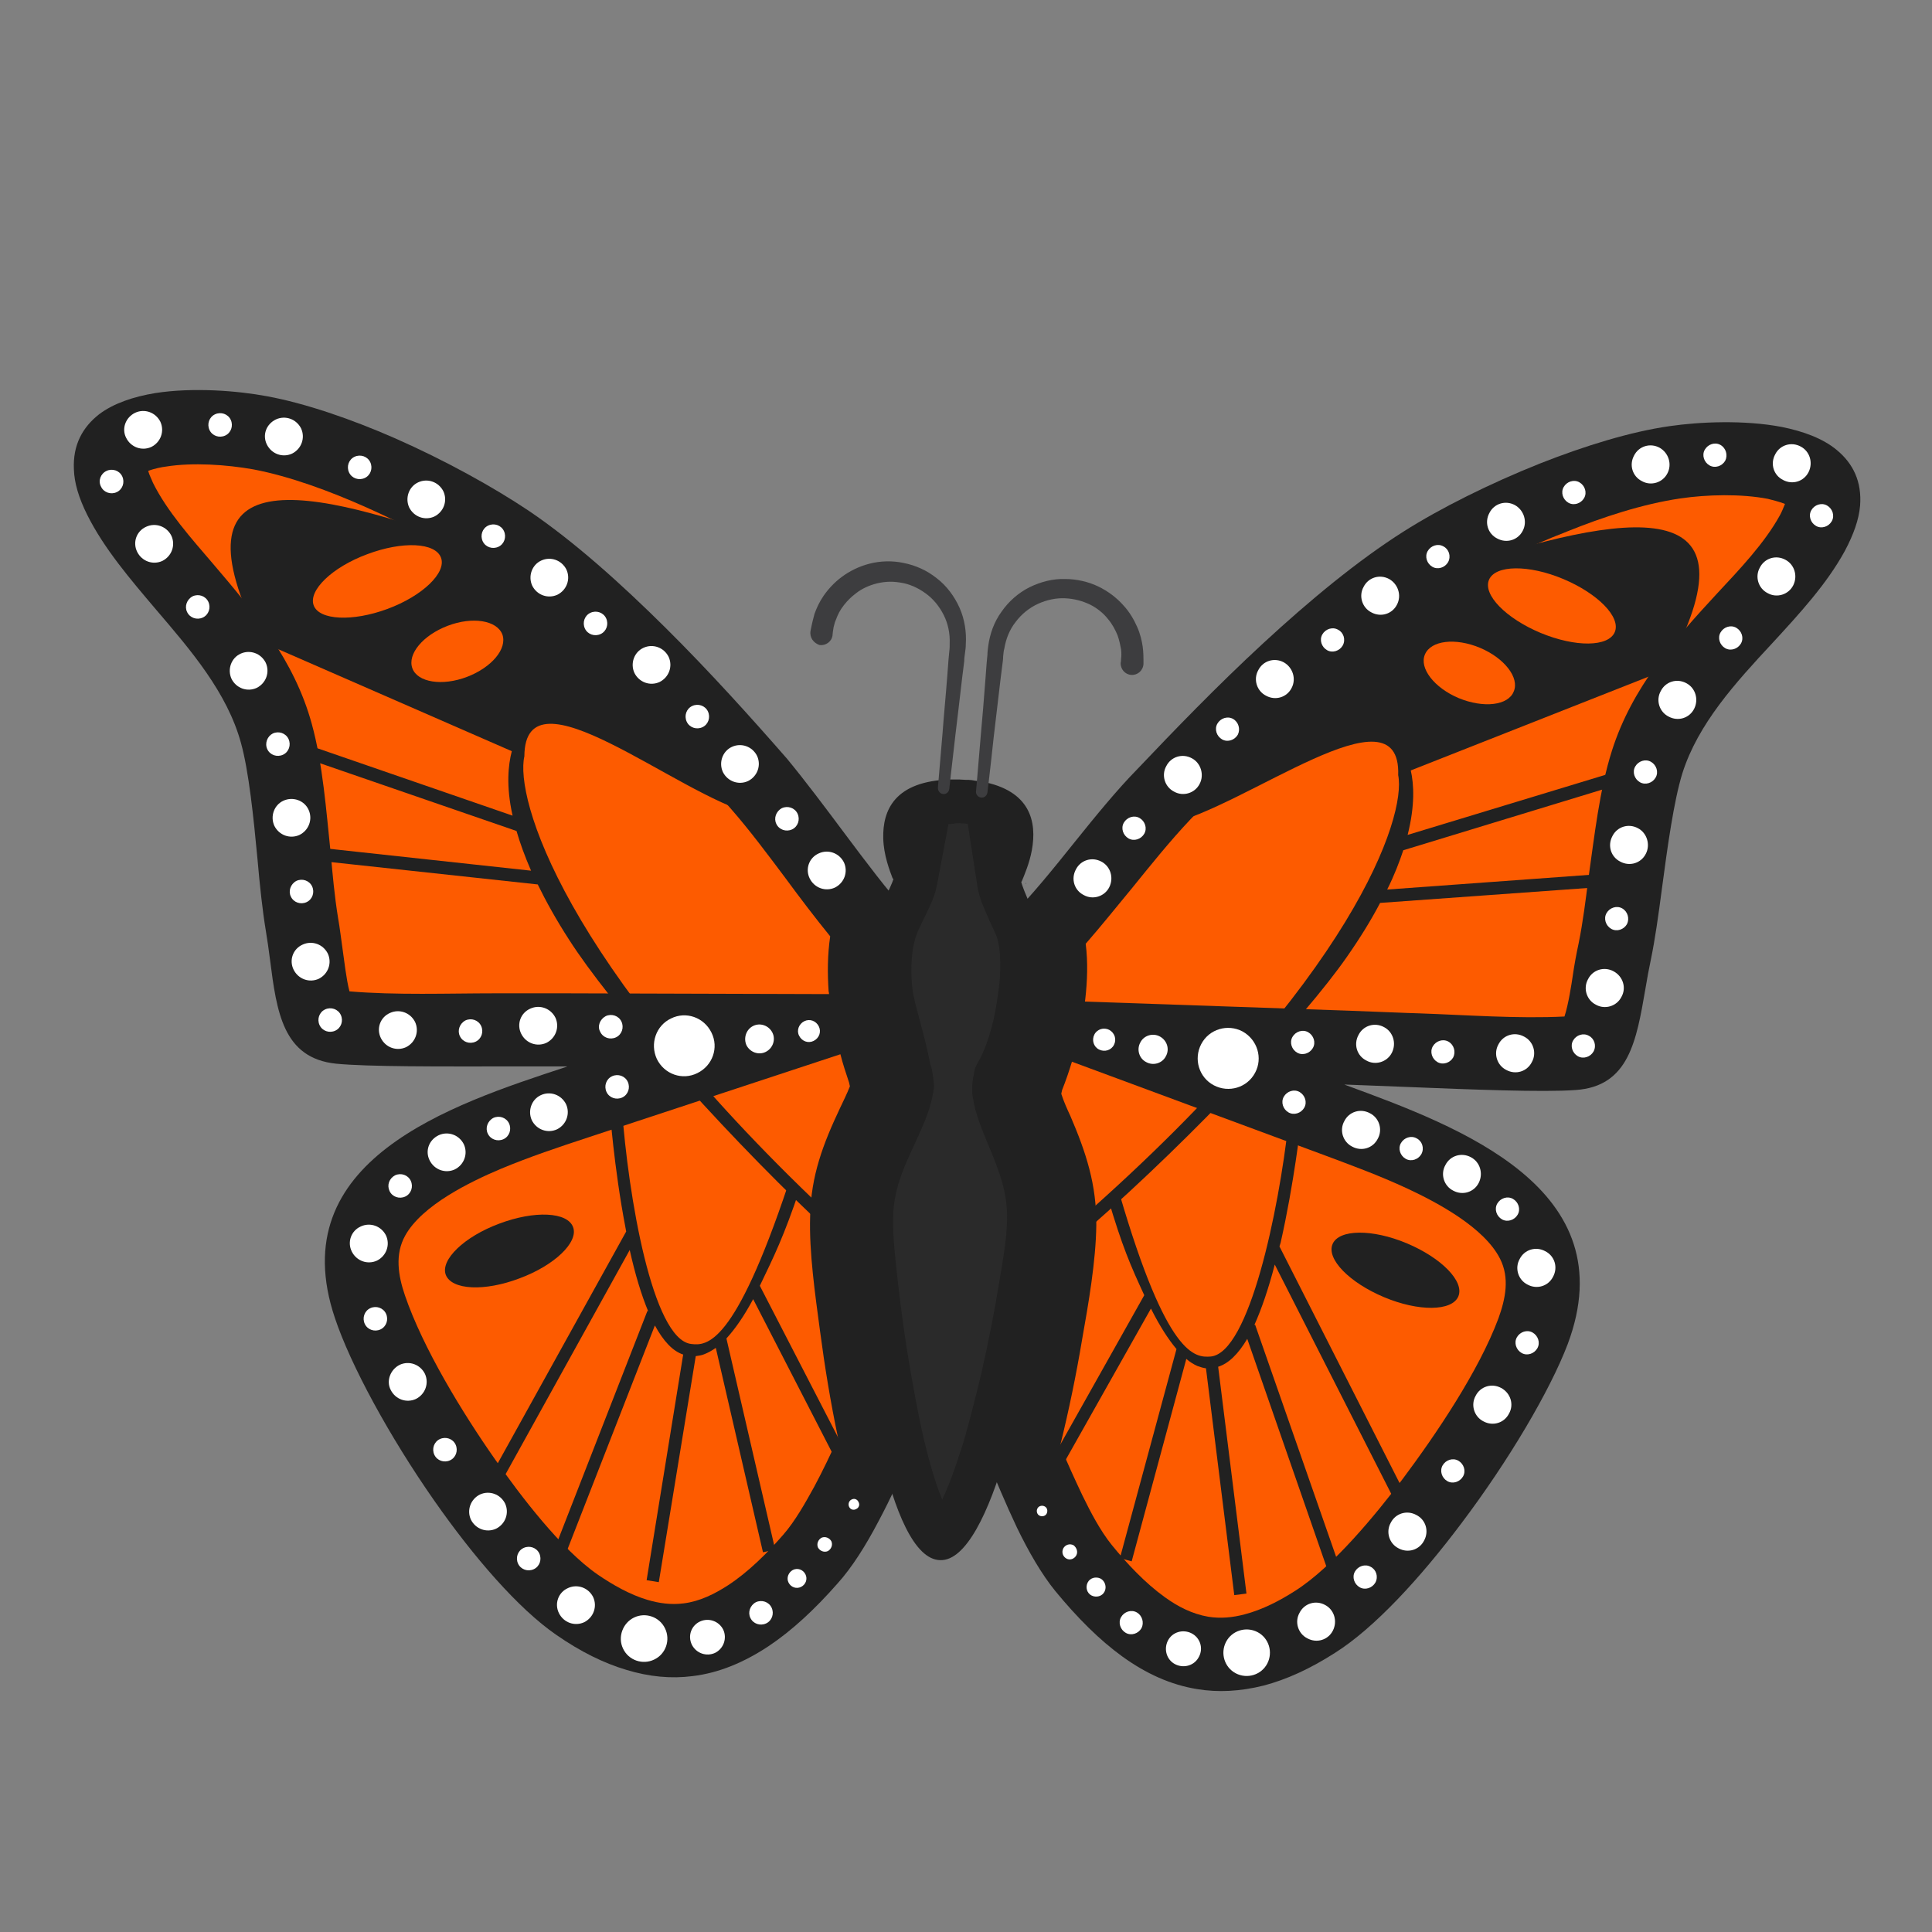 <?xml version="1.0" encoding="utf-8"?>
<!-- Generator: Adobe Illustrator 27.0.1, SVG Export Plug-In . SVG Version: 6.00 Build 0)  -->
<svg version="1.1" id="Capa_1" xmlns="http://www.w3.org/2000/svg" xmlns:xlink="http://www.w3.org/1999/xlink" x="0px" y="0px"
	 viewBox="0 0 491.5 491.5" style="enable-background:new 0 0 491.5 491.5;" xml:space="preserve">
<rect x="0" y="0" width="491.5" height="491.5" fill="#808080" stroke="none"/>
<style type="text/css">
	.st0{fill:#424242;}
	.st1{fill:#212121;}
	.st2{fill-rule:evenodd;clip-rule:evenodd;fill:#FD5B00;}
	.st3{fill:#FD5B00;}
	.st4{fill:#FFFFFF;}
	.st5{fill-rule:evenodd;clip-rule:evenodd;fill:#2A2A2A;}
	.st6{fill:#3D3D3F;}
</style>
<g>
	<path class="st0" d="M167.5,267.9L167.5,267.9c0,0.8,0.1,1.2,0.1,0.7L167.5,267.9z"/>
	<path class="st0" d="M167.7,268c0.1-1,0-0.7-0.2,0l0.1,0.7C167.6,268.5,167.7,268.3,167.7,268z"/>
	<path class="st1" d="M215,212.2c5.4,7.2,10.7,14.3,15.4,19.4l2,2.2l-1.3,2.7c-1.2,2.5-2,7.5-1.5,14.2c0.4,5.6,1.7,12.3,4.4,19.7
		l0.1,0.6c0.4,1,0.7,2.1,0.8,3.1c0.2,1.3,0.1,2.7-0.2,4.2c-0.8,3.8-2.4,7.4-4.3,11.3c-2.6,5.6-5.7,12-5.8,20
		c-0.1,4.5,0.8,14.5,2.4,26.2c1.4,9.9,3.2,20.9,5.4,30.4l-0.3,2.9c-2.6,5.7-5.5,12.1-8.6,17.9c-3.2,6.1-6.7,11.7-10.4,15.8
		c-5.8,6.6-11.6,12-17.6,16c-6.2,4.1-12.6,6.8-19.3,7.6c-5.4,0.7-11,0.2-16.9-1.6c-5.7-1.7-11.6-4.6-17.8-8.9
		c-9.7-6.7-21-19.8-31-34.1c-11.4-16.3-21.3-34.5-25.3-46.5c-13.5-40.1,29.4-54.2,58.6-63.8l0.5-0.2c-4.9,0-10.1,0-15.4,0
		c-17.3,0-35.2,0.1-43.4-0.7c-13.5-1.4-15.1-13.1-16.8-26.4c-0.3-2.5-0.7-5.1-1.1-7.6c-0.8-4.8-1.5-11.2-2.1-18.1
		c-1-10.6-2.2-22.3-4.2-29.5c-3.5-12.8-12.7-23.5-21.5-33.8c-6.7-7.9-13.3-15.6-17.6-24.2c-2.2-4.4-3.3-8.2-3.4-11.6
		c-0.3-6.2,2.2-10.7,6.4-14c3.7-2.8,8.8-4.5,14.3-5.4c9.6-1.5,20.9-0.6,28.4,0.8c9.8,1.8,21.4,5.8,32.6,10.7
		c12.7,5.6,25,12.4,34.1,18.5c11.5,7.8,23.3,18.4,34.7,29.7c11.3,11.2,21.9,23,30.9,33.3C204.9,198.7,210,205.5,215,212.2L215,212.2
		z"/>
	<path class="st2" d="M37.7,119.8c0.3,1.1,0.9,2.2,1.2,3c3.6,7.3,9.9,14.3,15.1,20.4c10.6,12.4,20.9,24.8,25.3,40.9
		c2.8,10.1,3.7,22.2,4.8,32.7c0.5,5.5,1,11.2,1.9,16.7c0.5,2.8,0.8,5.6,1.2,8.3c0.3,2,0.9,7.4,1.7,10.4c11.6,1,25.3,0.5,36.9,0.5
		c1,0,2,0,3,0c5.2,0,10.3,0,15.5,0l66.6,0.2c0-0.2,0-0.4-0.1-0.7c-0.3-4.5-0.3-9.3,0.4-14c-3.9-4.8-7.7-9.8-11.3-14.7
		c-4.5-6-9.1-12.2-14-17.8c-9.7-11.1-19.6-22-30-32.4c-9.8-9.8-20.6-19.7-32-27.5c-9.6-6.5-20.5-12.2-31.1-16.9
		c-8.8-3.9-18.9-7.7-28.4-9.5c-6.8-1.2-15.4-1.8-22.2-0.7C41.3,118.8,39.2,119.2,37.7,119.8L37.7,119.8z M213.8,268.2l-64,21.1
		c-7.6,2.5-15.1,5-22.5,8.1c-7.8,3.3-19.9,9.2-24.2,16.9c-2.7,4.8-1.8,10.2-0.1,15.2c4.6,13.5,14.7,30,22.9,41.7
		c6.5,9.3,16.9,23,26.2,29.4c3.8,2.6,8.2,5.1,12.6,6.4c3,0.9,6.1,1.3,9.2,0.9c4.1-0.5,7.9-2.4,11.3-4.6c5.2-3.4,9.9-8.1,14-12.8
		c3-3.4,5.7-8.2,7.9-12.2c2.2-4.1,4.2-8.3,6.1-12.5c-1.9-9-3.4-18.2-4.6-27.3c-1.2-9-2.8-20-2.5-29.1c0.2-10.3,3.3-18.4,7.6-27.5
		c0.7-1.5,1.8-3.7,2.5-5.5l0-0.1l-0.2-0.9C215.2,273,214.4,270.6,213.8,268.2L213.8,268.2z"/>
	<path class="st0" d="M227.2,223.2c0-0.6,0,0.1-0.1,0.3l0.1,0C227.2,223.3,227.2,223.2,227.2,223.2z"/>
	<path class="st1" d="M209.8,307.9c-66.9-63.4-78.8-105-76.4-115.5c0.1-23.4,38.8,9.8,58.2,14.7l-21.4-41.9L122.7,140
		c-46-17.3-79.8-23.4-56.4,23.2l63.9,27.9c-0.9,3.5-1.5,8.8,0.2,16.4l-53.3-18.4l-1.1,3.2l55.4,19.1c0.9,3.1,2.1,6.4,3.7,10.1
		l-56.2-6.1l-0.4,3.3l58.3,6.3c2.1,4.3,4.7,9,8,14.1c10.1,15.8,36.8,46.4,62.8,71.1L209.8,307.9L209.8,307.9z"/>
	<path class="st1" d="M203.5,302.4l-3-1c-13.7,41-20.7,41-24.7,40.5c-9.8-1.2-16-37.6-17.6-60.2l-3.1,0.2c0,0.1,1.1,15.2,4,30.3
		c0.1,0.4,0.1,0.7,0.2,1.1l-35.8,64.6l2.7,1.5l34-61.4c1.4,6.3,3,11.5,4.7,15.6l-0.2-0.1l-24.5,62.8l2.9,1.1l23.5-60.2
		c2.2,4,4.5,6.5,7.2,7.4l-9.3,57.4l3.1,0.5L177,345c0.7-0.1,1.5-0.2,2.2-0.5c1-0.4,1.9-0.9,2.9-1.6l12,52l3.1-0.7l-12.4-53.7
		c2.2-2.4,4.5-5.7,6.8-10l23.1,44.9l2.8-1.4l-24.2-46.9C197,319.4,199.3,314.8,203.5,302.4L203.5,302.4z"/>
	<path class="st3" d="M79.8,154c-1.4-3.8,4.7-9.7,13.6-13c9-3.4,17.4-3,18.8,0.9c1.4,3.8-4.7,9.7-13.6,13
		C89.7,158.2,81.2,157.8,79.8,154z"/>
	<path class="st3" d="M104.9,170c-1.3-3.6,2.7-8.4,9-10.8c6.3-2.4,12.5-1.4,13.9,2.2c1.3,3.6-2.7,8.4-9,10.8
		C112.5,174.6,106.2,173.6,104.9,170z"/>
	<path class="st1" d="M113.4,324.3c-1.4-3.8,4.7-9.7,13.6-13c9-3.4,17.4-3,18.8,0.9c1.4,3.8-4.7,9.7-13.6,13
		C123.3,328.6,114.9,328.2,113.4,324.3z"/>
	<path class="st4" d="M190.9,411.6c0.7,1.5,2.5,2.1,4,1.4c1.5-0.7,2.1-2.5,1.4-4c-0.7-1.5-2.5-2.1-4-1.4
		C190.8,408.4,190.2,410.2,190.9,411.6z"/>
	<path class="st4" d="M176,418.4c1.1,2.2,3.7,3.1,5.9,2.1c2.2-1.1,3.1-3.7,2.1-5.9c-1.1-2.2-3.7-3.1-5.9-2.1
		C175.9,413.5,174.9,416.1,176,418.4z"/>
	<path class="st4" d="M158.5,419.4c1.4,3,5,4.2,7.9,2.8c3-1.4,4.2-5,2.8-7.9c-1.4-3-5-4.2-7.9-2.8S157.1,416.5,158.5,419.4z"/>
	<path class="st4" d="M142.2,410.4c1.2,2.4,4,3.4,6.4,2.3c2.4-1.2,3.4-4,2.3-6.4c-1.2-2.4-4-3.4-6.4-2.3
		C142,405.1,141,408,142.2,410.4z"/>
	<path class="st4" d="M131.8,397.8c0.7,1.5,2.5,2.1,4,1.4c1.5-0.7,2.1-2.5,1.4-4c-0.7-1.5-2.5-2.1-4-1.4
		C131.7,394.5,131.1,396.3,131.8,397.8L131.8,397.8z"/>
	<path class="st4" d="M200.6,402.6c0.6,1.2,2,1.7,3.2,1.1c1.2-0.6,1.7-2,1.1-3.2c-0.6-1.2-2-1.7-3.2-1.1
		C200.6,400,200,401.4,200.6,402.6L200.6,402.6z"/>
	<path class="st4" d="M208.1,393.7c0.5,0.9,1.6,1.3,2.5,0.9c0.9-0.5,1.3-1.6,0.9-2.5c-0.5-0.9-1.6-1.3-2.5-0.9
		C208.1,391.7,207.7,392.8,208.1,393.7L208.1,393.7z"/>
	<path class="st4" d="M216,383.3c0.3,0.7,1.1,1,1.8,0.6c0.7-0.3,1-1.1,0.6-1.8c-0.3-0.7-1.1-1-1.8-0.6
		C216,381.8,215.7,382.6,216,383.3z"/>
	<path class="st4" d="M119.8,386.6c1.2,2.4,4,3.4,6.4,2.3c2.4-1.2,3.4-4,2.3-6.4c-1.2-2.4-4-3.4-6.4-2.3
		C119.7,381.4,118.7,384.2,119.8,386.6z"/>
	<path class="st4" d="M110.5,370.1c0.7,1.5,2.5,2.1,4,1.4c1.5-0.7,2.1-2.5,1.4-4c-0.7-1.5-2.5-2.1-4-1.4
		C110.4,366.8,109.8,368.6,110.5,370.1L110.5,370.1z"/>
	<path class="st4" d="M99.4,353.6c1.2,2.4,4,3.4,6.4,2.3c2.4-1.2,3.4-4,2.3-6.4c-1.2-2.4-4-3.4-6.4-2.3
		C99.3,348.4,98.2,351.3,99.4,353.6z"/>
	<path class="st4" d="M92.8,336.8c0.7,1.5,2.5,2.1,4,1.4c1.5-0.7,2.1-2.5,1.4-4c-0.7-1.5-2.5-2.1-4-1.4
		C92.7,333.5,92.1,335.3,92.8,336.8L92.8,336.8z"/>
	<path class="st4" d="M89.5,318.4c1.2,2.4,4,3.4,6.4,2.3c2.4-1.2,3.4-4,2.3-6.4c-1.2-2.4-4-3.4-6.4-2.3
		C89.3,313.1,88.3,316,89.5,318.4L89.5,318.4z"/>
	<path class="st4" d="M99.1,303c0.7,1.5,2.5,2.1,4,1.4c1.5-0.7,2.1-2.5,1.4-4c-0.7-1.5-2.5-2.1-4-1.4C99,299.8,98.4,301.5,99.1,303
		L99.1,303z"/>
	<path class="st4" d="M109.3,295.2c1.2,2.4,4,3.4,6.4,2.3c2.4-1.2,3.4-4,2.3-6.4c-1.2-2.4-4-3.4-6.4-2.3
		C109.1,290,108.1,292.8,109.3,295.2z"/>
	<path class="st4" d="M124.1,288.4c0.7,1.5,2.5,2.1,4,1.4c1.5-0.7,2.1-2.5,1.4-4c-0.7-1.5-2.5-2.1-4-1.4
		C124,285.2,123.4,287,124.1,288.4L124.1,288.4z"/>
	<path class="st4" d="M135.3,285c1.2,2.4,4,3.4,6.4,2.3c2.4-1.2,3.4-4,2.3-6.4c-1.2-2.4-4-3.4-6.4-2.3
		C135.2,279.7,134.2,282.6,135.3,285z"/>
	<path class="st4" d="M154.3,277.8c0.7,1.5,2.5,2.1,4,1.4c1.5-0.7,2.1-2.5,1.4-4c-0.7-1.5-2.5-2.1-4-1.4
		C154.2,274.5,153.6,276.3,154.3,277.8L154.3,277.8z"/>
	<path class="st4" d="M189.9,265.9c0.9,1.8,3.1,2.6,4.9,1.7c1.8-0.9,2.6-3.1,1.7-4.9s-3.1-2.6-4.9-1.7
		C189.8,261.9,189.1,264.1,189.9,265.9L189.9,265.9z"/>
	<path class="st4" d="M167.1,269.4c1.9,3.9,6.5,5.5,10.3,3.6c3.9-1.9,5.5-6.5,3.6-10.3c-1.9-3.9-6.5-5.5-10.3-3.6
		C166.9,260.9,165.3,265.5,167.1,269.4z"/>
	<path class="st4" d="M152.7,262.5c0.7,1.5,2.5,2.1,4,1.4c1.5-0.7,2.1-2.5,1.4-4c-0.7-1.5-2.5-2.1-4-1.4
		C152.6,259.3,151.9,261.1,152.7,262.5L152.7,262.5z"/>
	<path class="st4" d="M132.6,263c1.2,2.4,4,3.4,6.4,2.3c2.4-1.2,3.4-4,2.3-6.4c-1.2-2.4-4-3.4-6.4-2.3
		C132.4,257.7,131.4,260.6,132.6,263L132.6,263z"/>
	<path class="st4" d="M203.3,263.5c0.7,1.4,2.3,2,3.7,1.3c1.4-0.7,2-2.3,1.3-3.7c-0.7-1.4-2.3-2-3.7-1.3
		C203.2,260.5,202.6,262.2,203.3,263.5z"/>
	<path class="st4" d="M117,263.6c0.7,1.5,2.5,2.1,4,1.4c1.5-0.7,2.1-2.5,1.4-4c-0.7-1.5-2.5-2.1-4-1.4
		C116.9,260.4,116.3,262.2,117,263.6z"/>
	<path class="st4" d="M96.9,264.1c1.2,2.4,4,3.4,6.4,2.3c2.4-1.2,3.4-4,2.3-6.4c-1.2-2.4-4-3.4-6.4-2.3
		C96.7,258.8,95.7,261.7,96.9,264.1z"/>
	<path class="st4" d="M81.3,260.8c0.7,1.5,2.5,2.1,4,1.4c1.5-0.7,2.1-2.5,1.4-4c-0.7-1.5-2.5-2.1-4-1.4
		C81.2,257.5,80.6,259.3,81.3,260.8z"/>
	<path class="st4" d="M74.7,246.7c1.2,2.4,4,3.4,6.4,2.3c2.4-1.2,3.4-4,2.3-6.4c-1.2-2.4-4-3.4-6.4-2.3
		C74.5,241.4,73.5,244.3,74.7,246.7z"/>
	<path class="st4" d="M74,228.1c0.7,1.5,2.5,2.1,4,1.4c1.5-0.7,2.1-2.5,1.4-4c-0.7-1.5-2.5-2.1-4-1.4
		C73.9,224.9,73.3,226.7,74,228.1z"/>
	<path class="st4" d="M69.8,210.1c1.2,2.4,4,3.4,6.4,2.3c2.4-1.2,3.4-4,2.3-6.4s-4-3.4-6.4-2.3C69.7,204.8,68.7,207.7,69.8,210.1
		L69.8,210.1z"/>
	<path class="st4" d="M68,190.6c0.7,1.5,2.5,2.1,4,1.4c1.5-0.7,2.1-2.5,1.4-4c-0.7-1.5-2.5-2.1-4-1.4C68,187.3,67.3,189.1,68,190.6
		L68,190.6z"/>
	<path class="st4" d="M58.9,172.7c1.2,2.4,4,3.4,6.4,2.3c2.4-1.2,3.4-4,2.3-6.4c-1.2-2.4-4-3.4-6.4-2.3
		C58.8,167.4,57.8,170.3,58.9,172.7z"/>
	<path class="st4" d="M47.6,155.7c0.7,1.5,2.5,2.1,4,1.4c1.5-0.7,2.1-2.5,1.4-4c-0.7-1.5-2.5-2.1-4-1.4
		C47.5,152.5,46.9,154.3,47.6,155.7z"/>
	<path class="st4" d="M34.9,140.4c1.2,2.4,4,3.4,6.4,2.3c2.4-1.2,3.4-4,2.3-6.4c-1.2-2.4-4-3.4-6.4-2.3
		C34.7,135.1,33.7,138,34.9,140.4z"/>
	<path class="st4" d="M25.7,123.8c0.7,1.5,2.5,2.1,4,1.4c1.5-0.7,2.1-2.5,1.4-4c-0.7-1.5-2.5-2.1-4-1.4
		C25.6,120.5,24.9,122.3,25.7,123.8z"/>
	<path class="st4" d="M32.1,111.4c1.2,2.4,4,3.4,6.4,2.3c2.4-1.2,3.4-4,2.3-6.4c-1.2-2.4-4-3.4-6.4-2.3
		C31.9,106.2,30.9,109.1,32.1,111.4L32.1,111.4z"/>
	<path class="st4" d="M53.3,109.4c0.7,1.5,2.5,2.1,4,1.4c1.5-0.7,2.1-2.5,1.4-4c-0.7-1.5-2.5-2.1-4-1.4
		C53.2,106.1,52.6,107.9,53.3,109.4L53.3,109.4z"/>
	<path class="st4" d="M67.9,113.1c1.2,2.4,4,3.4,6.4,2.3c2.4-1.2,3.4-4,2.3-6.4c-1.2-2.4-4-3.4-6.4-2.3
		C67.7,107.9,66.7,110.7,67.9,113.1z"/>
	<path class="st4" d="M88.8,120.2c0.7,1.5,2.5,2.1,4,1.4c1.5-0.7,2.1-2.5,1.4-4c-0.7-1.5-2.5-2.1-4-1.4
		C88.7,116.9,88.1,118.7,88.8,120.2L88.8,120.2z"/>
	<path class="st4" d="M104.1,129.1c1.2,2.4,4,3.4,6.4,2.3c2.4-1.2,3.4-4,2.3-6.4c-1.2-2.4-4-3.4-6.4-2.3
		C104,123.8,103,126.7,104.1,129.1z"/>
	<path class="st4" d="M122.8,137.7c0.7,1.5,2.5,2.1,4,1.4c1.5-0.7,2.1-2.5,1.4-4c-0.7-1.5-2.5-2.1-4-1.4
		C122.7,134.4,122.1,136.2,122.8,137.7L122.8,137.7z"/>
	<path class="st4" d="M135.4,149c1.2,2.4,4,3.4,6.4,2.3c2.4-1.2,3.4-4,2.3-6.4c-1.2-2.4-4-3.4-6.4-2.3
		C135.3,143.7,134.3,146.6,135.4,149z"/>
	<path class="st4" d="M148.8,159.9c0.7,1.5,2.5,2.1,4,1.4c1.5-0.7,2.1-2.5,1.4-4c-0.7-1.5-2.5-2.1-4-1.4
		C148.7,156.6,148.1,158.4,148.8,159.9L148.8,159.9z"/>
	<path class="st4" d="M161.4,171.2c1.2,2.4,4,3.4,6.4,2.3c2.4-1.2,3.4-4,2.3-6.4c-1.2-2.4-4-3.4-6.4-2.3
		C161.3,165.9,160.3,168.8,161.4,171.2z"/>
	<path class="st4" d="M174.7,183.6c0.7,1.5,2.5,2.1,4,1.4c1.5-0.7,2.1-2.5,1.4-4c-0.7-1.5-2.5-2.1-4-1.4
		C174.6,180.3,174,182.1,174.7,183.6L174.7,183.6z"/>
	<path class="st4" d="M183.9,196.4c1.2,2.4,4,3.4,6.4,2.3c2.4-1.2,3.4-4,2.3-6.4c-1.2-2.4-4-3.4-6.4-2.3
		C183.8,191.1,182.8,194,183.9,196.4z"/>
	<path class="st4" d="M197.5,209.6c0.7,1.5,2.5,2.1,4,1.4c1.5-0.7,2.1-2.5,1.4-4c-0.7-1.5-2.5-2.1-4-1.4
		C197.4,206.4,196.8,208.2,197.5,209.6L197.5,209.6z"/>
	<path class="st4" d="M206,223.5c1.2,2.4,4,3.4,6.4,2.3c2.4-1.2,3.4-4,2.3-6.4c-1.2-2.4-4-3.4-6.4-2.3
		C205.8,218.2,204.8,221.1,206,223.5z"/>
	<path class="st0" d="M319,271.5L319,271.5c-0.1,0.8-0.1,1.2-0.2,0.7L319,271.5z"/>
	<path class="st0" d="M318.8,271.5c0-1,0-0.7,0.2,0l-0.2,0.7C318.8,272.1,318.8,271.9,318.8,271.5z"/>
	<path class="st1" d="M273.5,214.1c-5.6,7-11.2,13.9-16.1,18.8l-2.1,2.2l1.2,2.8c1.1,2.6,1.7,7.5,1,14.3c-0.6,5.6-2.2,12.2-5.1,19.6
		l-0.1,0.6c-0.4,1-0.7,2-0.9,3.1c-0.2,1.3-0.2,2.7,0,4.2c0.6,3.8,2.2,7.4,3.9,11.4c2.4,5.7,5.2,12.2,5.1,20.2
		c-0.1,4.5-1.3,14.5-3.3,26c-1.7,9.9-4,20.8-6.5,30.2l0.2,2.9c2.4,5.8,5.1,12.3,7.9,18.2c3,6.2,6.3,11.9,9.8,16.2
		c5.6,6.8,11.2,12.4,17,16.6c6.1,4.4,12.3,7.2,19,8.3c5.4,0.9,11,0.6,17-0.9c5.7-1.5,11.7-4.2,18.1-8.3c10-6.3,21.7-19,32.2-33
		c12-15.9,22.5-33.7,27-45.5c14.9-39.6-27.4-55.3-56.3-65.9l-0.5-0.2c4.9,0.2,10.1,0.4,15.4,0.6c17.3,0.7,35.2,1.4,43.4,0.8
		c13.6-0.9,15.5-12.5,17.8-25.8c0.4-2.5,0.9-5.1,1.4-7.5c1-4.8,1.9-11.1,2.8-18c1.4-10.5,3-22.2,5.2-29.3c4-12.6,13.5-23,22.8-33
		c7-7.6,13.9-15.1,18.5-23.5c2.3-4.3,3.6-8.1,3.9-11.5c0.5-6.2-1.8-10.8-5.9-14.2c-3.6-3-8.6-4.8-14.1-5.9
		c-9.5-1.8-20.8-1.3-28.4-0.2c-9.9,1.4-21.6,5-33,9.5c-12.8,5.1-25.4,11.4-34.7,17.3c-11.7,7.4-24,17.6-35.7,28.4
		c-11.7,10.8-22.7,22.2-32.1,32.1C284.2,200.9,278.8,207.5,273.5,214.1L273.5,214.1z"/>
	<path class="st2" d="M454.1,128.2c-0.4,1-0.9,2.2-1.3,2.9c-3.9,7.1-10.4,13.9-15.9,19.8c-11.1,12-21.7,24-26.8,40
		c-3.2,10-4.5,22-6,32.5c-0.7,5.5-1.4,11.2-2.5,16.6c-0.6,2.8-1.1,5.5-1.5,8.3c-0.3,2-1.1,7.3-2.1,10.3c-11.7,0.6-25.3-0.4-36.9-0.8
		c-1,0-2-0.1-3-0.1c-5.2-0.2-10.3-0.4-15.5-0.6l-66.6-2.3c0-0.2,0.1-0.4,0.1-0.7c0.5-4.4,0.7-9.3,0.1-14c4.1-4.7,8-9.6,11.9-14.3
		c4.7-5.8,9.5-11.8,14.7-17.3c10.1-10.7,20.4-21.3,31.2-31.3c10.1-9.4,21.3-19,33-26.3c9.8-6.2,20.9-11.5,31.7-15.7
		c8.9-3.6,19.2-7,28.8-8.4c6.8-1,15.4-1.2,22.2,0.1C450.5,127.1,452.6,127.6,454.1,128.2L454.1,128.2z M272.7,270.1l63.2,23.4
		c7.5,2.8,14.9,5.5,22.2,8.9c7.7,3.6,19.5,9.9,23.5,17.8c2.5,4.9,1.4,10.2-0.4,15.2c-5,13.4-15.8,29.4-24.4,40.9
		c-6.8,9-17.7,22.3-27.3,28.4c-3.9,2.5-8.3,4.8-12.9,6c-3,0.8-6.1,1.1-9.2,0.6c-4.1-0.7-7.8-2.6-11.1-5c-5-3.6-9.6-8.5-13.5-13.3
		c-2.9-3.6-5.4-8.4-7.4-12.5c-2-4.2-3.9-8.4-5.7-12.7c2.2-8.9,4.1-18.1,5.6-27.1c1.6-9,3.5-19.9,3.6-29c0.1-10.3-2.6-18.5-6.6-27.8
		c-0.7-1.5-1.7-3.7-2.3-5.6l0-0.1l0.2-0.9C271.2,274.8,272,272.4,272.7,270.1L272.7,270.1z"/>
	<path class="st0" d="M261,224.6c0-0.6,0,0.1,0.1,0.3l-0.1,0C261,224.7,261,224.6,261,224.6z"/>
	<path class="st1" d="M275.2,309.8c69.2-60.9,82.6-102.1,80.5-112.6c0.8-23.4-39.1,8.4-58.7,12.5l22.9-41.1l48.4-23.4
		c46.6-15.6,80.6-20.5,55.5,25.2l-64.9,25.6c0.8,3.5,1.1,8.9-0.8,16.4l54-16.4l1,3.2l-56.1,17.1c-1,3-2.3,6.4-4.1,10l56.4-4.1
		l0.2,3.3l-58.4,4.2c-2.2,4.2-5,8.8-8.5,13.8c-10.7,15.4-38.4,45.1-65.3,68.7L275.2,309.8L275.2,309.8z"/>
	<path class="st1" d="M281.8,304.6l3-0.9c12.1,41.5,19.2,41.7,23.2,41.4c9.8-0.9,17.3-37,19.8-59.5l3.1,0.3c0,0.1-1.7,15.2-5.1,30.2
		c-0.1,0.4-0.2,0.7-0.3,1l33.4,65.8l-2.8,1.4l-31.8-62.6c-1.6,6.2-3.4,11.4-5.2,15.4l0.2-0.1l22.2,63.6l-3,1l-21.2-61
		c-2.3,3.9-4.8,6.3-7.4,7.1l7.2,57.7l-3.1,0.4l-7.2-57.7c-0.7-0.1-1.4-0.3-2.2-0.6c-0.9-0.4-1.9-1-2.8-1.8l-13.9,51.5l-3-0.8
		l14.4-53.2c-2.1-2.5-4.3-5.9-6.5-10.3l-24.8,44l-2.7-1.5l25.8-45.9C287.6,321.9,285.5,317.2,281.8,304.6L281.8,304.6z"/>
	<path class="st3" d="M410.8,160.8c1.6-3.8-4.3-9.8-13.1-13.5c-8.8-3.7-17.3-3.6-18.9,0.2c-1.6,3.8,4.3,9.8,13.1,13.5
		C400.8,164.7,409.2,164.6,410.8,160.8L410.8,160.8z"/>
	<path class="st3" d="M385.1,175.9c1.5-3.5-2.4-8.5-8.6-11.1c-6.2-2.6-12.5-1.9-14,1.7c-1.5,3.5,2.4,8.5,8.6,11.1
		C377.4,180.2,383.7,179.5,385.1,175.9L385.1,175.9z"/>
	<path class="st1" d="M371,329.8c1.6-3.8-4.3-9.8-13.1-13.5c-8.8-3.7-17.3-3.6-18.9,0.2c-1.6,3.8,4.3,9.8,13.1,13.5
		C360.9,333.7,369.4,333.6,371,329.8L371,329.8z"/>
	<path class="st4" d="M290.4,414.2c-0.8,1.4-2.6,2-4,1.2c-1.4-0.8-2-2.6-1.2-4c0.8-1.4,2.6-2,4-1.2
		C290.6,411,291.1,412.8,290.4,414.2L290.4,414.2z"/>
	<path class="st4" d="M305,421.5c-1.1,2.2-3.8,3-6,1.9c-2.2-1.1-3-3.8-1.9-6c1.1-2.2,3.8-3,6-1.9C305.3,416.6,306.2,419.3,305,421.5
		L305,421.5z"/>
	<path class="st4" d="M322.4,423.2c-1.5,2.9-5.1,4-8,2.5c-2.9-1.5-4-5.1-2.5-8c1.5-2.9,5.1-4,8-2.5
		C322.8,416.7,323.9,420.3,322.4,423.2L322.4,423.2z"/>
	<path class="st4" d="M339.1,414.8c-1.2,2.4-4.1,3.3-6.5,2c-2.4-1.2-3.3-4.2-2-6.5c1.2-2.4,4.1-3.3,6.5-2
		C339.4,409.5,340.3,412.4,339.1,414.8L339.1,414.8z"/>
	<path class="st4" d="M349.9,402.6c-0.8,1.4-2.6,2-4,1.2c-1.4-0.8-2-2.6-1.2-4c0.8-1.4,2.6-2,4-1.2
		C350.1,399.3,350.7,401.1,349.9,402.6z"/>
	<path class="st4" d="M281,404.9c-0.6,1.2-2.1,1.6-3.3,1c-1.2-0.6-1.6-2.1-1-3.3c0.6-1.2,2.1-1.6,3.3-1
		C281.1,402.2,281.6,403.7,281,404.9L281,404.9z"/>
	<path class="st4" d="M273.8,395.7c-0.5,0.9-1.6,1.3-2.5,0.8c-0.9-0.5-1.3-1.6-0.8-2.6c0.5-0.9,1.6-1.3,2.6-0.8
		C273.9,393.7,274.3,394.8,273.8,395.7L273.8,395.7z"/>
	<path class="st4" d="M266.3,385c-0.3,0.7-1.2,0.9-1.8,0.6c-0.7-0.3-0.9-1.2-0.6-1.8c0.3-0.7,1.2-0.9,1.8-0.6
		C266.4,383.5,266.6,384.3,266.3,385z"/>
	<path class="st4" d="M362.3,391.9c-1.2,2.4-4.1,3.3-6.5,2c-2.4-1.2-3.3-4.2-2-6.5c1.2-2.4,4.1-3.3,6.5-2
		C362.7,386.6,363.6,389.5,362.3,391.9L362.3,391.9z"/>
	<path class="st4" d="M372.2,375.6c-0.8,1.4-2.6,2-4,1.2c-1.4-0.8-2-2.6-1.2-4c0.8-1.4,2.6-2,4-1.2
		C372.4,372.4,373,374.2,372.2,375.6z"/>
	<path class="st4" d="M383.9,359.6c-1.2,2.4-4.1,3.3-6.5,2c-2.4-1.2-3.3-4.2-2-6.5c1.2-2.4,4.1-3.3,6.5-2
		C384.3,354.4,385.2,357.3,383.9,359.6z"/>
	<path class="st4" d="M391.1,343c-0.8,1.4-2.6,2-4,1.2c-1.4-0.8-2-2.6-1.2-4c0.8-1.4,2.6-2,4-1.2C391.3,339.8,391.9,341.6,391.1,343
		z"/>
	<path class="st4" d="M395.1,324.8c-1.2,2.4-4.1,3.3-6.5,2c-2.4-1.2-3.3-4.2-2-6.5c1.2-2.4,4.1-3.3,6.5-2
		C395.5,319.5,396.4,322.4,395.1,324.8z"/>
	<path class="st4" d="M386.1,309c-0.8,1.4-2.6,2-4,1.2c-1.4-0.8-2-2.6-1.2-4c0.8-1.4,2.6-2,4-1.2C386.3,305.8,386.9,307.6,386.1,309
		z"/>
	<path class="st4" d="M376.2,300.9c-1.2,2.4-4.1,3.3-6.5,2c-2.4-1.2-3.3-4.2-2-6.5c1.2-2.4,4.1-3.3,6.5-2
		C376.5,295.6,377.4,298.5,376.2,300.9L376.2,300.9z"/>
	<path class="st4" d="M361.6,293.6c-0.8,1.4-2.6,2-4,1.2c-1.4-0.8-2-2.6-1.2-4c0.8-1.4,2.6-2,4-1.2
		C361.8,290.3,362.4,292.1,361.6,293.6z"/>
	<path class="st4" d="M350.5,289.7c-1.2,2.4-4.1,3.3-6.5,2c-2.4-1.2-3.3-4.2-2-6.5c1.2-2.4,4.1-3.3,6.5-2
		C350.9,284.4,351.8,287.4,350.5,289.7L350.5,289.7z"/>
	<path class="st4" d="M331.8,281.8c-0.8,1.4-2.6,2-4,1.2c-1.4-0.8-2-2.6-1.2-4c0.8-1.4,2.6-2,4-1.2S332.6,280.4,331.8,281.8z"/>
	<path class="st4" d="M296.6,268.7c-0.9,1.8-3.2,2.5-5,1.5c-1.8-0.9-2.5-3.2-1.5-5c0.9-1.8,3.2-2.5,5-1.5
		C296.9,264.7,297.6,266.9,296.6,268.7L296.6,268.7z"/>
	<path class="st4" d="M319.3,272.9c-2,3.8-6.7,5.2-10.5,3.2c-3.8-2-5.2-6.7-3.2-10.5c2-3.8,6.7-5.2,10.5-3.2
		C319.9,264.5,321.3,269.2,319.3,272.9L319.3,272.9z"/>
	<path class="st4" d="M334,266.6c-0.8,1.4-2.6,2-4,1.2c-1.4-0.8-2-2.6-1.2-4c0.8-1.4,2.6-2,4-1.2C334.2,263.4,334.8,265.2,334,266.6
		L334,266.6z"/>
	<path class="st4" d="M354.1,267.8c-1.2,2.4-4.2,3.3-6.5,2c-2.4-1.2-3.3-4.1-2-6.5c1.2-2.4,4.1-3.3,6.5-2
		C354.4,262.5,355.3,265.4,354.1,267.8L354.1,267.8z"/>
	<path class="st4" d="M283.4,265.8c-0.7,1.4-2.4,1.9-3.8,1.2c-1.4-0.7-1.9-2.4-1.2-3.8c0.7-1.4,2.4-1.9,3.8-1.2
		C283.6,262.8,284.1,264.4,283.4,265.8L283.4,265.8z"/>
	<path class="st4" d="M369.7,269c-0.8,1.4-2.6,2-4,1.2c-1.4-0.8-2-2.6-1.2-4c0.8-1.4,2.6-2,4-1.2C369.9,265.8,370.4,267.6,369.7,269
		z"/>
	<path class="st4" d="M389.7,270.2c-1.2,2.4-4.1,3.3-6.5,2c-2.4-1.2-3.3-4.2-2-6.5c1.2-2.4,4.1-3.3,6.5-2
		C390.1,264.9,391,267.9,389.7,270.2z"/>
	<path class="st4" d="M405.4,267.5c-0.8,1.4-2.6,2-4,1.2c-1.4-0.8-2-2.6-1.2-4c0.8-1.4,2.6-2,4-1.2
		C405.6,264.2,406.2,266,405.4,267.5z"/>
	<path class="st4" d="M412.5,253.6c-1.2,2.4-4.2,3.3-6.5,2c-2.4-1.2-3.3-4.2-2-6.5c1.2-2.4,4.1-3.3,6.5-2
		C412.9,248.4,413.8,251.3,412.5,253.6z"/>
	<path class="st4" d="M413.9,235.1c-0.8,1.4-2.6,2-4,1.2c-1.4-0.8-2-2.6-1.2-4c0.8-1.4,2.6-2,4-1.2
		C414.1,231.9,414.6,233.7,413.9,235.1L413.9,235.1z"/>
	<path class="st4" d="M418.7,217.2c-1.2,2.4-4.1,3.3-6.5,2c-2.4-1.2-3.3-4.1-2-6.5c1.2-2.4,4.1-3.3,6.5-2
		C419,211.9,419.9,214.9,418.7,217.2z"/>
	<path class="st4" d="M421.2,197.8c-0.8,1.4-2.6,2-4,1.2c-1.4-0.8-2-2.6-1.2-4c0.8-1.4,2.6-2,4-1.2
		C421.4,194.6,422,196.4,421.2,197.8z"/>
	<path class="st4" d="M431,180.3c-1.2,2.4-4.1,3.3-6.5,2c-2.4-1.2-3.3-4.2-2-6.5c1.2-2.4,4.1-3.3,6.5-2
		C431.3,175,432.2,177.9,431,180.3z"/>
	<path class="st4" d="M442.9,163.7c-0.8,1.4-2.6,2-4,1.2c-1.4-0.8-2-2.6-1.2-4c0.8-1.4,2.6-2,4-1.2
		C443.1,160.5,443.7,162.3,442.9,163.7z"/>
	<path class="st4" d="M456.2,148.9c-1.2,2.4-4.2,3.3-6.5,2c-2.4-1.2-3.3-4.2-2-6.5c1.2-2.4,4.1-3.3,6.5-2
		C456.5,143.6,457.4,146.5,456.2,148.9z"/>
	<path class="st4" d="M466,132.6c-0.8,1.4-2.6,2-4,1.2c-1.4-0.8-2-2.6-1.2-4c0.8-1.4,2.6-2,4-1.2C466.2,129.4,466.8,131.2,466,132.6
		z"/>
	<path class="st4" d="M460.1,120.1c-1.2,2.4-4.1,3.3-6.5,2c-2.4-1.2-3.3-4.1-2-6.5c1.2-2.4,4.1-3.3,6.5-2
		C460.4,114.8,461.3,117.7,460.1,120.1z"/>
	<path class="st4" d="M438.9,117.2c-0.8,1.4-2.6,2-4,1.2c-1.4-0.8-2-2.6-1.2-4c0.8-1.4,2.6-2,4-1.2
		C439.1,114,439.6,115.8,438.9,117.2L438.9,117.2z"/>
	<path class="st4" d="M424.2,120.4c-1.2,2.4-4.2,3.3-6.5,2c-2.4-1.2-3.3-4.1-2-6.5c1.2-2.4,4.1-3.3,6.5-2
		C424.5,115.2,425.4,118.1,424.2,120.4L424.2,120.4z"/>
	<path class="st4" d="M403,126.7c-0.8,1.4-2.6,2-4,1.2c-1.4-0.8-2-2.6-1.2-4c0.8-1.4,2.6-2,4-1.2C403.2,123.5,403.8,125.3,403,126.7
		z"/>
	<path class="st4" d="M387.4,135c-1.2,2.4-4.1,3.3-6.5,2c-2.4-1.2-3.3-4.1-2-6.5c1.2-2.4,4.1-3.3,6.5-2
		C387.7,129.8,388.6,132.7,387.4,135z"/>
	<path class="st4" d="M368.4,143c-0.8,1.4-2.6,2-4,1.2c-1.4-0.8-2-2.6-1.2-4c0.8-1.4,2.6-2,4-1.2C368.6,139.7,369.2,141.5,368.4,143
		L368.4,143z"/>
	<path class="st4" d="M355.4,153.8c-1.2,2.4-4.1,3.3-6.5,2c-2.4-1.2-3.3-4.2-2-6.5c1.2-2.4,4.1-3.3,6.5-2
		C355.7,148.6,356.6,151.5,355.4,153.8z"/>
	<path class="st4" d="M341.6,164.2c-0.8,1.4-2.6,2-4,1.2c-1.4-0.8-2-2.6-1.2-4c0.8-1.4,2.6-2,4-1.2
		C341.8,160.9,342.4,162.7,341.6,164.2z"/>
	<path class="st4" d="M328.6,175c-1.2,2.4-4.1,3.3-6.5,2c-2.4-1.2-3.3-4.2-2-6.5c1.2-2.4,4.1-3.3,6.5-2
		C328.9,169.8,329.8,172.7,328.6,175L328.6,175z"/>
	<path class="st4" d="M314.9,186.9c-0.8,1.4-2.6,2-4,1.2s-2-2.6-1.2-4c0.8-1.4,2.6-2,4-1.2S315.6,185.5,314.9,186.9z"/>
	<path class="st4" d="M305.2,199.4c-1.2,2.4-4.2,3.3-6.5,2c-2.4-1.2-3.3-4.2-2-6.5c1.2-2.4,4.1-3.3,6.5-2
		C305.5,194.1,306.4,197.1,305.2,199.4L305.2,199.4z"/>
	<path class="st4" d="M291.1,212.1c-0.8,1.4-2.6,2-4,1.2c-1.4-0.8-2-2.6-1.2-4c0.8-1.4,2.6-2,4-1.2
		C291.3,208.9,291.9,210.7,291.1,212.1z"/>
	<path class="st4" d="M282.2,225.7c-1.2,2.4-4.2,3.3-6.5,2c-2.4-1.2-3.3-4.1-2-6.5c1.2-2.4,4.1-3.3,6.5-2
		C282.5,220.4,283.4,223.3,282.2,225.7L282.2,225.7z"/>
	<path class="st0" d="M324.1,271.1c0,0.1,0,0.2,0,0.3C324.1,270.5,324,270.1,324.1,271.1L324.1,271.1z"/>
	<path class="st0" d="M259.6,223.9c0,0.1,0,0.2,0,0.3l0.1,0C259.7,224,259.6,223.3,259.6,223.9L259.6,223.9z"/>
	<path class="st1" d="M243,198.3c0.5,0,0.8,0,1,0c0.5,0,1.2,0.1,1.8,0.1l0.5,0l0.1,0c0.5,0,1.1,0.1,1.6,0.2c0.7,0.1,1.2,0.2,1.6,0.2
		c12.7,2.3,14.2,10.4,12.9,17.5c-0.6,3.3-1.9,6.3-2.6,8c0,0,0,0,0,0l-0.1,0c0.2,1,1.1,3.2,2.3,5.9c0.4,0.8,0.8,1.7,1.3,3.1l0,0l0,0
		l0.3,0.8l0.1,0.1c1.5,3.9,2.3,10.5,1.2,18.7l0,0c-0.8,6.2-2.6,13.6-5.9,21.6l-0.2,0.3c-0.2,0.5-0.4,0.9-0.5,1.4
		c-0.1,0.4-0.1,0.8,0,1.3c0.4,2.8,1.7,5.9,3.2,9.4c2.7,6.6,5.8,14.1,5.6,23.9c-0.2,8.8-5.1,37.2-11.1,58.3
		c-4.5,15.8-10.4,28-16.9,27.8c-6.6-0.1-11.7-12.5-15.3-28.3c-4.9-21.4-8.2-50.1-8-58.9c0.2-9.9,3.7-17.2,6.7-23.7
		c1.6-3.4,3-6.4,3.6-9.2c0.1-0.4,0.1-0.8,0-1.2c-0.1-0.5-0.2-0.9-0.4-1.3l-0.1-0.8c-3-8.4-4.5-16-4.9-22.3
		c-0.5-6.9,0.3-12.5,1.6-16.4l-0.2-0.3l1.1-2.3c0.5-1.1,1-2,1.4-2.8c1.3-2.7,2.4-4.9,2.6-5.9l-0.1,0c0,0.1,0,0.1-0.1,0
		c-0.8-2.1-2.3-6-2.4-10.2c-0.2-7.3,3-14.6,17.1-15l0.3,0l0,0C242.3,198.3,242.6,198.3,243,198.3L243,198.3z"/>
	<path class="st5" d="M242,209.6c-0.2,0-0.4,0-0.7,0l-3,15.9c-0.6,3-2.3,6.2-3.6,8.9c-0.4,0.8-0.8,1.7-1.2,2.5l-0.5,1.4
		c-1.2,3.5-1.3,8.3-1,12c0.2,2.7,1,5.6,1.7,8.2c1.1,4.1,2.2,8.2,3,12.4c0.4,1,0.4,1.2,0.7,3.2c0.3,2.4,0.3,2.4-0.2,4.9
		c-0.8,4.1-2.7,8-4.4,11.8c-3,6.4-5.5,11.9-5.6,19.1c-0.1,4.8,0.6,10.4,1.1,15.2c0.9,8.1,2,16.1,3.4,24.1c1,5.6,2,11.2,3.3,16.8
		c0.7,2.9,2.5,10.3,4.7,15.5c2.5-5.2,4.8-12.7,5.7-15.6c1.5-5.4,2.9-10.9,4.2-16.3c1.8-7.9,3.4-15.9,4.7-24
		c0.8-4.7,1.8-10.4,1.9-15.1c0.2-7.2-2.1-12.8-4.8-19.3c-1.6-3.9-3.3-7.8-3.9-12c-0.3-1.7-0.2-3.5,0.1-5.2c0.5-2.8,0.5-2.4,1.5-4.3
		l0.2-0.3c2.6-5.3,3.8-10.7,4.6-16.5l0.2-1.5c0.5-3.6,0.7-9.7-0.6-13.3l-0.3-0.7l-0.1-0.2c-0.4-0.9-0.8-1.7-1.2-2.6
		c-1.2-2.7-2.7-5.9-3.2-8.8l-2.5-16.2c-0.2,0-0.4,0-0.7-0.1l-0.2,0c-0.4,0-0.9-0.1-1.4-0.1c-0.2,0-0.5,0-0.7,0
		C242.7,209.6,242.3,209.6,242,209.6L242,209.6z"/>
	<path class="st6" d="M206.2,160.5c0,0,0.1-0.4,0.2-1c0.1-0.5,0.4-1.9,0.8-3.3c0.5-1.4,1.2-3,2.3-4.6c1.1-1.6,2.7-3.4,4.6-4.8
		c2-1.5,4.4-2.7,7.1-3.4c2.7-0.7,5.8-0.8,8.6-0.2c3.1,0.6,6,1.9,8.5,3.9c2.5,1.9,4.5,4.6,5.8,7.5c1.3,2.9,1.8,6.2,1.6,9.3
		c0,0.8-0.1,1.5-0.2,2.2c-0.1,0.7-0.2,1.4-0.2,2.1c-0.2,1.4-0.3,2.7-0.5,4c-0.6,5.3-1.2,10.2-1.7,14.4c-1,8.5-1.6,14.1-1.6,14.1
		c-0.1,0.8-0.8,1.4-1.6,1.3c-0.8-0.1-1.3-0.8-1.3-1.6c0,0,0.5-5.7,1.2-14.1c0.3-4.2,0.8-9.2,1.2-14.5c0.1-1.3,0.2-2.7,0.3-4
		c0.1-0.7,0.1-1.4,0.2-2.1c0.1-0.7,0.1-1.4,0.1-2c0.1-2.5-0.4-5-1.5-7.2c-1.1-2.2-2.7-4.2-4.7-5.6c-1.9-1.4-4.2-2.4-6.4-2.7
		c-2.4-0.4-4.5-0.2-6.6,0.4c-2,0.6-3.7,1.5-5.1,2.7c-1.4,1.1-2.5,2.4-3.3,3.6c-0.8,1.2-1.2,2.4-1.6,3.4c-0.3,1-0.4,1.5-0.5,2.3
		c-0.1,0.7-0.1,1-0.1,1c-0.2,1.6-1.7,2.7-3.3,2.5C207,163.6,205.9,162.2,206.2,160.5C206.1,160.5,206.1,160.5,206.2,160.5
		L206.2,160.5z"/>
	<path class="st6" d="M290.9,168.9c0,0,0-0.4,0-1c0-0.5,0-1.9-0.2-3.4c-0.2-1.4-0.6-3.2-1.4-5c-0.8-1.8-1.9-3.8-3.6-5.6
		c-1.6-1.8-3.8-3.5-6.3-4.7c-2.5-1.2-5.5-1.9-8.4-1.9c-3.2-0.1-6.2,0.7-9.1,2.1c-2.8,1.4-5.3,3.6-7.1,6.2c-1.9,2.6-3,5.7-3.4,8.8
		c-0.1,0.8-0.2,1.5-0.2,2.2c-0.1,0.7-0.1,1.4-0.2,2.1c-0.1,1.4-0.2,2.7-0.3,4c-0.4,5.3-0.8,10.2-1.2,14.5
		c-0.7,8.5-1.2,14.1-1.2,14.1c-0.1,0.8,0.5,1.5,1.3,1.6c0.8,0.1,1.5-0.5,1.6-1.3c0,0,0.7-5.6,1.6-14.1c0.5-4.2,1.1-9.2,1.7-14.4
		c0.2-1.3,0.3-2.7,0.5-4c0.1-0.7,0.2-1.4,0.2-2.1c0.1-0.7,0.1-1.4,0.3-2c0.4-2.4,1.3-4.8,2.9-6.8c1.5-2,3.5-3.6,5.7-4.6
		c2.2-1,4.6-1.5,6.8-1.4c2.4,0.1,4.5,0.7,6.4,1.6c1.8,0.9,3.4,2.2,4.5,3.6c1.2,1.4,1.9,2.8,2.5,4.2c0.5,1.4,0.7,2.6,0.9,3.6
		c0.1,1,0.1,1.6,0,2.4c0,0.7-0.1,1-0.1,1c-0.1,1.6,1.1,3,2.7,3.1C289.4,171.8,290.8,170.6,290.9,168.9
		C290.9,168.9,290.9,168.9,290.9,168.9L290.9,168.9z"/>
</g>
</svg>
